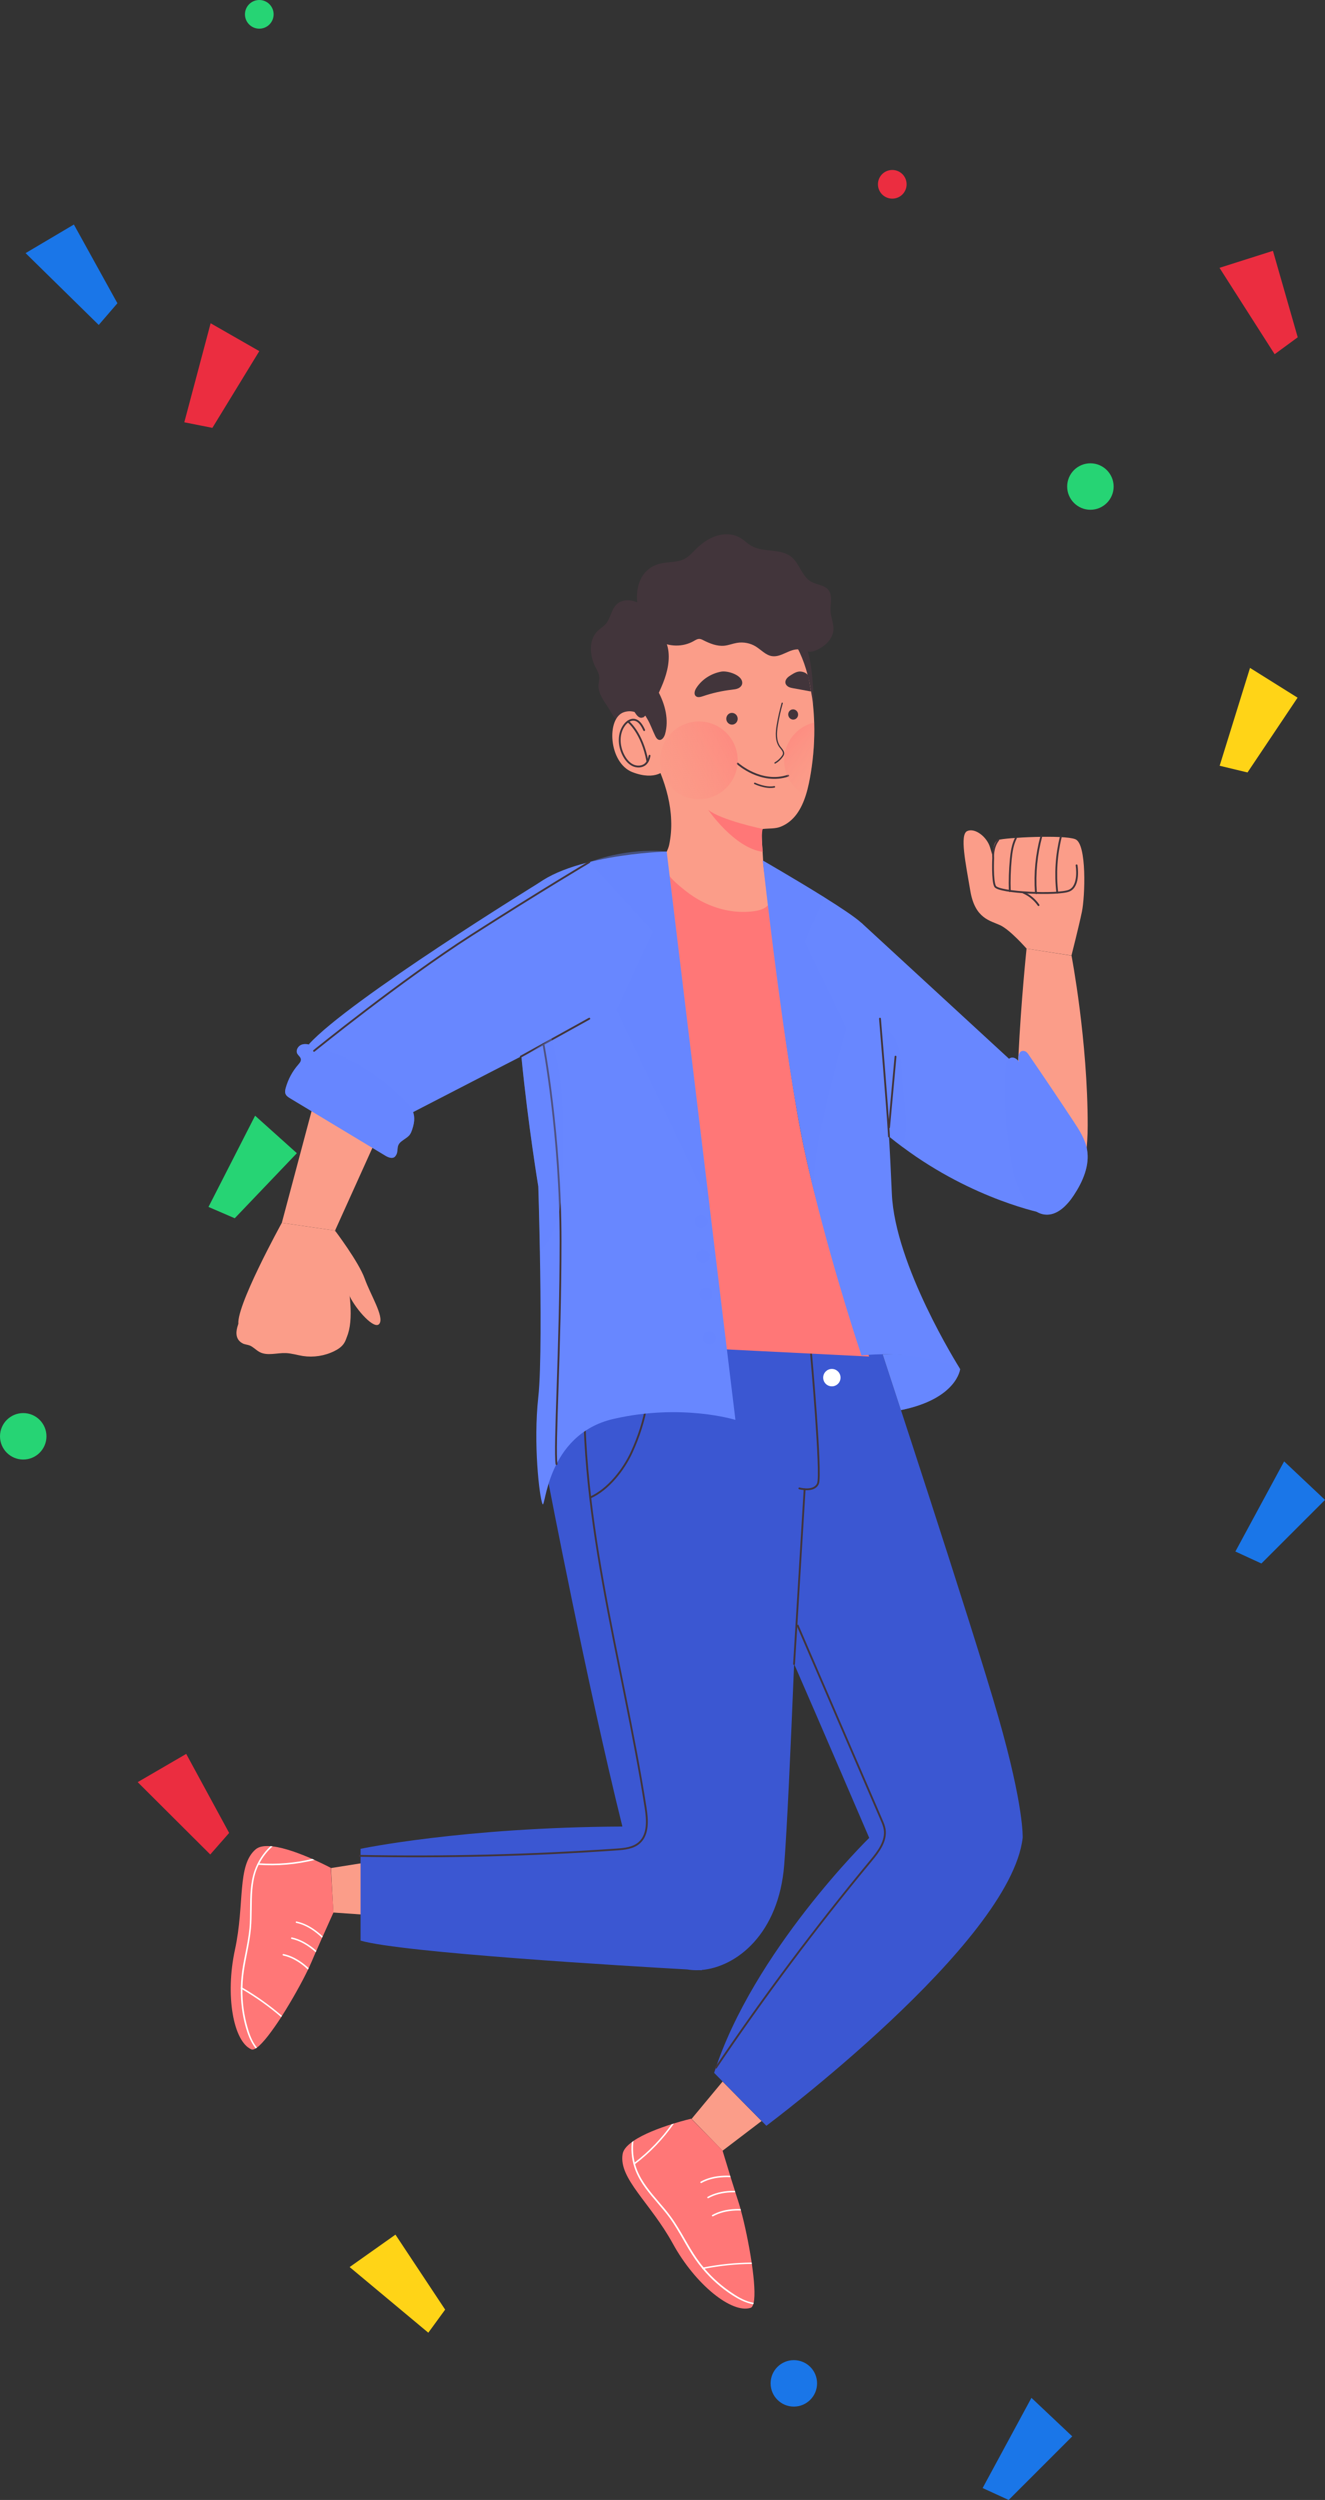 <svg width="201" height="379" viewBox="0 0 201 379" fill="none" xmlns="http://www.w3.org/2000/svg">
<rect x="0" y="0" width="201" height="379" fill="#333333" stroke="none"/>
<g clip-path="url(#clip0_106_7)">
<path d="M57.463 282.047L50.209 283.203L50.569 289.944L57.986 290.461L57.463 282.047Z" fill="#FB9D89"/>
<path d="M38.982 310.422C38.917 310.471 38.852 310.512 38.786 310.545C38.524 310.709 38.295 310.767 38.124 310.685C35.401 309.487 34.133 302.516 35.646 295.562C37.151 288.608 35.924 282.744 38.811 280.341C39.309 279.931 40.094 279.808 41.027 279.89C41.027 279.89 41.027 279.89 41.035 279.882C41.133 279.898 41.239 279.898 41.354 279.915C43.218 280.136 45.565 281.03 47.38 281.825C47.495 281.875 47.609 281.924 47.724 281.981C49.155 282.629 50.177 283.17 50.177 283.17L50.586 289.944C50.586 289.944 49.882 291.478 48.967 293.553C48.934 293.618 48.901 293.692 48.86 293.766C48.59 294.389 48.296 295.045 48.002 295.734C47.969 295.8 47.936 295.882 47.895 295.947L47.249 297.448C47.127 297.727 46.988 298.039 46.832 298.383C46.8 298.449 46.767 298.523 46.726 298.596C45.802 300.515 44.297 303.222 42.785 305.6C42.744 305.666 42.703 305.723 42.67 305.789C41.28 307.913 39.931 309.725 38.982 310.422Z" fill="#FF7777"/>
<path d="M38.982 310.422C38.917 310.471 38.852 310.512 38.786 310.545C37.985 309.545 37.568 308.306 37.306 307.404C36.758 305.493 36.496 303.468 36.537 301.45C36.537 301.401 36.537 301.352 36.537 301.303C36.545 300.729 36.586 300.163 36.644 299.605C36.758 298.449 36.995 297.276 37.224 296.144C37.469 294.889 37.723 293.594 37.846 292.306C37.928 291.347 37.928 290.354 37.936 289.395C37.952 287.459 37.968 285.458 38.614 283.597C39.097 282.203 39.939 280.915 41.027 279.89C41.027 279.89 41.027 279.89 41.035 279.882C41.133 279.898 41.239 279.898 41.354 279.915C40.536 280.636 39.857 281.514 39.358 282.481C39.309 282.547 39.277 282.621 39.244 282.695L39.236 282.703C39.08 283.023 38.95 283.334 38.835 283.662C38.214 285.483 38.197 287.468 38.181 289.387C38.165 290.354 38.165 291.355 38.075 292.331C37.96 293.627 37.707 294.93 37.461 296.193C37.241 297.317 37.012 298.473 36.889 299.63C36.832 300.187 36.791 300.753 36.783 301.327C36.775 301.417 36.775 301.508 36.766 301.581L36.775 301.59C36.75 303.533 37.012 305.485 37.543 307.33C37.788 308.232 38.197 309.454 38.982 310.422Z" fill="white"/>
<path d="M48.844 293.774C48.599 293.536 48.353 293.315 48.084 293.102C47.045 292.265 45.99 291.732 44.952 291.519C44.935 291.511 44.919 291.503 44.895 291.486C44.87 291.462 44.854 291.421 44.862 291.388C44.87 291.322 44.935 291.281 44.993 291.298C46.08 291.527 47.168 292.077 48.231 292.93C48.484 293.126 48.721 293.331 48.95 293.561C48.918 293.627 48.885 293.692 48.844 293.774Z" fill="white"/>
<path d="M47.887 295.964C47.724 295.808 47.544 295.669 47.372 295.529C46.334 294.693 45.279 294.16 44.24 293.946C44.224 293.938 44.191 293.93 44.183 293.914C44.158 293.889 44.142 293.848 44.158 293.807C44.167 293.741 44.224 293.709 44.289 293.717C45.369 293.955 46.456 294.504 47.527 295.349C47.683 295.472 47.846 295.619 48.002 295.751C47.953 295.816 47.92 295.89 47.887 295.964Z" fill="white"/>
<path d="M46.71 298.596C46.513 298.4 46.301 298.227 46.088 298.047C45.05 297.21 44.003 296.677 42.956 296.464C42.94 296.456 42.924 296.448 42.907 296.431C42.883 296.407 42.858 296.366 42.866 296.325C42.883 296.267 42.948 296.218 43.005 296.235C44.085 296.456 45.172 297.005 46.235 297.867C46.432 298.031 46.644 298.203 46.824 298.383C46.783 298.457 46.751 298.523 46.71 298.596Z" fill="white"/>
<path d="M47.715 281.981C44.943 282.662 42.09 282.916 39.236 282.711L39.228 282.719C39.219 282.711 39.211 282.711 39.195 282.711C39.17 282.711 39.146 282.703 39.13 282.686C39.105 282.662 39.089 282.621 39.089 282.588C39.097 282.522 39.154 282.473 39.211 282.473C39.26 282.473 39.301 282.481 39.35 282.481C42.057 282.662 44.747 282.44 47.372 281.817C47.486 281.875 47.601 281.924 47.715 281.981Z" fill="white"/>
<path d="M42.654 305.797C40.822 304.214 38.843 302.812 36.758 301.598C36.693 301.557 36.644 301.524 36.578 301.483C36.57 301.475 36.562 301.475 36.554 301.475C36.545 301.467 36.545 301.467 36.545 301.458C36.513 301.426 36.513 301.368 36.537 301.327C36.545 301.319 36.545 301.319 36.545 301.311C36.578 301.278 36.644 301.262 36.684 301.286C36.717 301.303 36.742 301.319 36.774 301.335C38.884 302.566 40.904 304.001 42.768 305.6C42.727 305.666 42.687 305.723 42.654 305.797Z" fill="white"/>
<path d="M109.616 315.564L104.915 321.223L109.616 326.053L115.528 321.551L109.616 315.564Z" fill="#FB9D89"/>
<path d="M114.326 349.114C114.31 349.196 114.294 349.27 114.261 349.336C114.171 349.631 114.04 349.828 113.852 349.877C111.015 350.771 105.487 346.367 102.061 340.126C98.635 333.902 93.851 330.293 94.448 326.578C94.546 325.938 95.061 325.332 95.822 324.774C95.822 324.774 95.822 324.774 95.822 324.766C95.903 324.708 95.985 324.643 96.083 324.577C97.629 323.511 99.992 322.633 101.873 322.035C101.995 322.002 102.11 321.961 102.232 321.92C103.737 321.461 104.857 321.198 104.857 321.198L109.608 326.029C109.608 326.029 110.091 327.644 110.761 329.817C110.778 329.891 110.802 329.965 110.827 330.047C111.031 330.695 111.244 331.384 111.473 332.097C111.489 332.171 111.522 332.253 111.538 332.327L112.037 333.877C112.127 334.164 112.233 334.492 112.331 334.853C112.348 334.927 112.372 335 112.388 335.082C112.953 337.133 113.599 340.167 114.016 342.955C114.024 343.029 114.032 343.103 114.048 343.177C114.416 345.711 114.588 347.974 114.326 349.114Z" fill="#FF7777"/>
<path d="M114.326 349.114C114.31 349.196 114.294 349.27 114.261 349.336C113.002 349.114 111.873 348.458 111.08 347.95C109.412 346.867 107.883 345.522 106.591 343.981C106.566 343.94 106.526 343.907 106.501 343.866C106.133 343.431 105.79 342.98 105.471 342.513C104.8 341.561 104.211 340.528 103.639 339.527C103.001 338.42 102.339 337.28 101.587 336.231C101.014 335.451 100.368 334.705 99.747 333.975C98.487 332.507 97.187 330.99 96.451 329.161C95.895 327.792 95.683 326.266 95.838 324.782C95.838 324.782 95.838 324.782 95.838 324.774C95.92 324.716 96.001 324.651 96.1 324.585C95.961 325.668 96.026 326.775 96.288 327.841C96.296 327.923 96.312 327.997 96.345 328.079V328.087C96.435 328.431 96.549 328.751 96.68 329.079C97.408 330.859 98.7 332.368 99.943 333.82C100.573 334.558 101.227 335.304 101.791 336.099C102.56 337.149 103.222 338.297 103.868 339.413C104.44 340.405 105.029 341.43 105.691 342.381C106.01 342.841 106.354 343.3 106.722 343.726C106.779 343.8 106.836 343.866 106.877 343.931H106.885C108.136 345.407 109.625 346.703 111.236 347.745C111.996 348.261 113.108 348.909 114.326 349.114Z" fill="white"/>
<path d="M110.827 330.072C110.483 330.055 110.156 330.055 109.813 330.072C108.488 330.129 107.335 330.424 106.411 330.949C106.395 330.957 106.37 330.957 106.346 330.957C106.313 330.957 106.272 330.941 106.256 330.9C106.215 330.843 106.239 330.769 106.288 330.744C107.253 330.203 108.439 329.891 109.796 329.842C110.115 329.826 110.434 329.826 110.753 329.842C110.786 329.916 110.802 329.99 110.827 330.072Z" fill="white"/>
<path d="M111.538 332.36C111.317 332.352 111.088 332.36 110.867 332.368C109.543 332.425 108.39 332.721 107.466 333.245C107.449 333.254 107.417 333.262 107.4 333.262C107.359 333.262 107.327 333.237 107.31 333.196C107.278 333.139 107.294 333.073 107.351 333.04C108.316 332.507 109.502 332.196 110.859 332.138C111.064 332.13 111.276 332.13 111.473 332.13C111.489 332.204 111.522 332.286 111.538 332.36Z" fill="white"/>
<path d="M112.388 335.123C112.11 335.107 111.832 335.115 111.562 335.123C110.238 335.181 109.093 335.476 108.161 336.001C108.144 336.009 108.12 336.009 108.104 336.009C108.063 336.009 108.022 335.993 108.005 335.952C107.981 335.894 107.997 335.82 108.054 335.796C109.011 335.255 110.189 334.943 111.554 334.894C111.816 334.886 112.078 334.877 112.339 334.894C112.347 334.959 112.364 335.033 112.388 335.123Z" fill="white"/>
<path d="M102.232 321.944C100.589 324.29 98.61 326.365 96.329 328.087V328.095C96.32 328.095 96.312 328.103 96.304 328.112C96.288 328.128 96.255 328.136 96.239 328.136C96.198 328.136 96.165 328.12 96.149 328.087C96.108 328.03 96.124 327.956 96.165 327.923C96.206 327.898 96.239 327.866 96.279 327.841C98.438 326.184 100.311 324.249 101.881 322.051C101.995 322.018 102.11 321.977 102.232 321.944Z" fill="white"/>
<path d="M114.057 343.218C111.644 343.234 109.232 343.488 106.861 343.948C106.787 343.956 106.722 343.964 106.648 343.989C106.64 343.989 106.632 343.997 106.624 343.997C106.615 343.997 106.615 343.997 106.607 343.989C106.558 343.989 106.526 343.94 106.517 343.899C106.517 343.89 106.517 343.89 106.517 343.882C106.517 343.833 106.558 343.784 106.607 343.767C106.648 343.759 106.673 343.759 106.705 343.751C109.101 343.283 111.563 343.029 114.024 343.005C114.024 343.07 114.032 343.144 114.057 343.218Z" fill="white"/>
<path d="M151.451 260.314C147.534 246.635 133.78 204.966 133.78 204.966L114.858 204.753L86.712 201.259L83.229 224.919C83.229 224.919 89.092 255.476 94.415 276.905C70.194 277.028 54.699 280.284 54.699 280.284V294.201C61.011 296.038 95.192 298.063 104.244 298.572C104.841 298.67 105.462 298.711 106.108 298.678C106.329 298.687 106.452 298.695 106.452 298.695L106.444 298.654C111.759 298.186 118.145 293.151 118.963 282.719C119.388 277.331 119.936 265.276 120.467 252.261C124.343 261.126 131.858 278.627 131.858 278.627C131.858 278.627 114.22 295.849 108.333 314.252L116.256 322.273C116.256 322.273 153.258 294.668 155.138 278.627C155.138 278.635 155.376 274.002 151.451 260.314Z" fill="#3B57D2"/>
<path d="M122.062 225.788L120.459 252.269" stroke="#42353B" stroke-width="0.282" stroke-miterlimit="10" stroke-linecap="round" stroke-linejoin="round"/>
<path d="M123.027 205.13C123.027 205.13 124.67 223.574 124.082 224.919C123.493 226.264 121.26 225.641 121.26 225.641" stroke="#42353B" stroke-width="0.282" stroke-miterlimit="10" stroke-linecap="round" stroke-linejoin="round"/>
<path d="M126.191 210.173C126.918 210.173 127.508 209.582 127.508 208.853C127.508 208.124 126.918 207.533 126.191 207.533C125.464 207.533 124.875 208.124 124.875 208.853C124.875 209.582 125.464 210.173 126.191 210.173Z" fill="white"/>
<path d="M88.838 205.515C87.268 228.585 94.382 251.228 97.939 274.075C98.226 275.929 98.373 278.135 96.966 279.373C96.05 280.177 94.734 280.308 93.516 280.39C80.522 281.284 67.488 281.596 54.47 281.35" stroke="#42353B" stroke-width="0.282" stroke-miterlimit="10"/>
<path d="M120.966 246.348C125.218 256.189 129.462 266.038 133.714 275.88C133.919 276.347 134.115 276.815 134.197 277.315C134.491 279.086 133.265 280.718 132.112 282.096C123.746 292.183 115.888 302.68 108.553 313.547" stroke="#42353B" stroke-width="0.282" stroke-miterlimit="10"/>
<path d="M89.533 227.026C92.24 225.837 94.611 222.819 95.838 220.129C97.923 215.553 99.051 210.387 98.054 205.466" stroke="#42353B" stroke-width="0.282" stroke-miterlimit="10"/>
<path d="M145.653 207.549C145.653 207.549 145.187 212.051 136.674 213.774L133.902 205.318C133.894 205.318 141.728 205.031 145.653 207.549Z" fill="#6887FF"/>
<path opacity="0.43" d="M145.653 207.549C145.653 207.549 145.187 212.051 136.674 213.774L133.902 205.318C133.894 205.318 141.728 205.031 145.653 207.549Z" fill="#6887FF"/>
<path d="M155.727 143.811C155.727 143.811 152.432 175.073 155.727 180.494C159.023 185.923 164.984 183.57 165 170.653C165.017 157.737 162.547 144.877 162.547 144.877L155.727 143.811Z" fill="#FB9D89"/>
<path d="M155.727 143.811C155.727 143.811 153.258 140.982 151.729 140.268C150.2 139.555 147.91 139.268 147.199 135.077C146.495 130.887 145.555 126.524 146.724 125.991C147.902 125.457 149.725 126.876 150.191 128.467C150.666 130.058 150.666 130.058 150.666 130.058C150.666 130.058 150.428 127.696 151.426 127.344C152.424 126.991 161.361 126.515 163.128 127.229C164.894 127.934 164.599 135.938 164.125 138.218C163.651 140.498 162.539 144.861 162.539 144.861L155.727 143.811Z" fill="#FB9D89"/>
<path d="M163.316 131.19C163.316 131.19 163.847 134.315 162.195 135.02C160.552 135.725 151.516 135.356 150.96 134.372C150.502 133.544 150.666 130.066 150.666 130.066C150.666 130.066 150.502 128.549 151.426 127.352" stroke="#42353B" stroke-width="0.282" stroke-miterlimit="10" stroke-linecap="round" stroke-linejoin="round"/>
<path d="M154.108 127.057C153.601 128.049 153.438 129.181 153.331 130.296C153.184 131.887 153.127 133.486 153.184 135.086" stroke="#42353B" stroke-width="0.282" stroke-miterlimit="10" stroke-linecap="round" stroke-linejoin="round"/>
<path d="M157.976 126.753C157.224 129.517 156.938 132.404 157.142 135.266C157.142 135.315 157.158 135.381 157.216 135.389C157.265 135.397 157.248 135.282 157.216 135.323" stroke="#42353B" stroke-width="0.282" stroke-miterlimit="10" stroke-linecap="round" stroke-linejoin="round"/>
<path d="M160.928 126.852C160.241 129.607 160.061 132.494 160.388 135.315" stroke="#42353B" stroke-width="0.282" stroke-miterlimit="10" stroke-linecap="round" stroke-linejoin="round"/>
<path d="M155.253 135.323C156.169 135.725 156.97 136.389 157.543 137.218" stroke="#42353B" stroke-width="0.282" stroke-miterlimit="10" stroke-linecap="round" stroke-linejoin="round"/>
<path d="M47.675 166.913L42.752 185.382L50.823 186.563L57.839 171.039L47.675 166.913Z" fill="#FB9D89"/>
<path d="M42.752 185.382C42.752 185.382 35.441 198.618 36.21 200.956C36.979 203.293 48.149 207.156 51.796 203.867C55.443 200.587 50.823 186.563 50.823 186.563L42.752 185.382Z" fill="#FB9D89"/>
<path d="M36.791 203.654C37.118 203.834 37.51 203.842 37.862 203.974C38.418 204.187 38.827 204.671 39.35 204.958C40.536 205.606 42 205.081 43.349 205.13C44.224 205.163 45.074 205.433 45.941 205.573C47.56 205.819 49.261 205.556 50.725 204.827C51.256 204.564 51.771 204.228 52.123 203.744C52.548 203.154 52.687 202.407 52.802 201.686C53.088 199.947 53.292 198.02 52.311 196.568C51.845 195.879 51.15 195.371 50.414 194.969C47.936 193.624 44.87 193.419 42.237 194.42C40.078 195.248 38.549 196.765 37.273 198.643C36.48 199.808 34.837 202.604 36.791 203.654Z" fill="#FB9D89"/>
<path d="M50.823 186.563C50.823 186.563 54.413 191.303 55.312 193.813C56.212 196.33 58.28 199.57 57.569 200.66C56.858 201.751 54.028 198.553 53.039 196.503C52.049 194.452 50.651 191.541 50.651 191.541L50.88 186.169" fill="#FB9D89"/>
<path d="M100.654 130.452C100.654 130.452 104.906 170.276 105.364 183.643C105.822 197.011 106.762 204.4 106.762 204.4L131.85 205.655C131.85 205.655 124.196 187.957 120.892 168.414C117.581 148.879 116.853 135.979 116.853 135.979L100.654 130.452Z" fill="#FF7777"/>
<path d="M123.444 105.898C123.46 106.259 123.477 106.653 123.289 106.964C122.863 106.284 122.626 105.513 122.397 104.742C121.874 102.962 121.408 101.166 120.991 99.362C120.844 98.739 120.786 97.919 121.342 97.615C123.06 96.656 123.395 104.922 123.444 105.898Z" fill="#42353B"/>
<path d="M92.338 107.383C91.618 106.259 90.694 105.111 90.801 103.782C90.825 103.43 90.923 103.085 90.915 102.741C90.899 102.134 90.564 101.593 90.294 101.06C89.435 99.337 89.28 97.008 90.654 95.663C91.038 95.286 91.52 95.007 91.88 94.606C92.641 93.736 92.722 92.391 93.565 91.604C94.472 90.751 95.977 90.882 97.048 91.514C98.708 92.49 99.599 94.359 100.352 96.139C101.12 97.927 101.856 99.944 101.186 101.773C100.957 102.396 100.581 102.962 100.188 103.495C99.035 105.07 97.735 106.53 96.312 107.858C95.781 108.359 94.955 109.392 94.153 109.334C93.262 109.269 92.755 108.03 92.338 107.383Z" fill="#42353B"/>
<path d="M123.509 109.539C123.485 108.654 123.427 107.768 123.338 106.899C123.313 106.538 123.264 106.185 123.207 105.816L122.79 103.454C122.79 103.413 122.773 103.364 122.765 103.323C122.724 103.134 122.692 102.979 122.651 102.806C122.602 102.618 122.569 102.446 122.503 102.265C121.898 99.977 120.958 97.763 119.47 95.983C117.303 93.351 114.106 91.538 110.679 91.251C109.764 91.177 108.839 91.21 107.915 91.366C107.711 91.382 107.523 91.432 107.31 91.481C107.212 91.497 107.114 91.522 107.008 91.546C106.803 91.604 106.615 91.645 106.386 91.71C103.451 92.572 101.006 94.523 99.329 97.156C98.25 98.845 97.858 101.166 97.612 103.151C97.4 104.931 97.4 106.735 97.629 108.523C97.637 108.605 97.653 108.695 97.678 108.81C97.702 109.08 97.751 109.351 97.809 109.597C98.291 112.238 99.215 114.747 100.204 117.224C101.096 119.471 101.734 121.89 101.815 124.342C101.873 125.597 101.766 126.852 101.513 128.082C101.357 128.804 100.932 129.46 100.72 130.165C100.147 132.018 102.625 133.946 103.901 134.979C105.675 136.414 107.776 137.464 110.009 137.948C111.137 138.194 112.298 138.3 113.46 138.226C115.447 138.112 117.376 137.636 116.861 135.192C116.632 134.118 116.068 133.15 115.913 132.051C115.766 130.969 115.741 129.886 115.667 128.795C115.643 128.328 115.594 127.852 115.586 127.368C115.577 127.024 115.447 126.097 115.651 125.81C115.659 125.794 115.659 125.786 115.659 125.753C115.651 125.736 115.667 125.712 115.676 125.704C115.684 125.695 115.684 125.687 115.7 125.679C116.632 125.564 117.605 125.679 118.48 125.31C120.5 124.482 121.588 122.604 122.234 120.57C122.61 119.397 122.839 118.167 123.019 117.06C123.403 114.657 123.591 112.098 123.509 109.539Z" fill="#FB9D89"/>
<path d="M107.425 122.768C107.425 122.768 111.391 128.574 115.716 129.14C115.577 128.024 115.512 126.934 115.651 125.794C115.659 125.777 115.659 125.769 115.659 125.753C115.659 125.728 115.667 125.712 115.676 125.695C115.684 125.679 115.692 125.671 115.7 125.671C115.7 125.671 109.33 124.334 107.425 122.768Z" fill="#FF7777"/>
<path d="M99.616 111.188C99.166 110.729 97.391 107.079 94.66 107.965C91.937 108.85 92.33 115.666 95.936 117.06C99.55 118.454 100.924 116.65 100.924 116.65L99.616 111.188Z" fill="#FB9D89"/>
<path d="M97.719 110.688C97.4 109.982 96.942 109.195 96.173 109.113C95.617 109.056 95.102 109.433 94.759 109.867C93.753 111.155 93.826 113.049 94.579 114.493C94.898 115.108 95.347 115.69 95.969 116.002C96.59 116.313 97.408 116.297 97.923 115.83C98.275 115.51 98.447 115.042 98.537 114.575" stroke="#42353B" stroke-width="0.282" stroke-miterlimit="10" stroke-linecap="round" stroke-linejoin="round"/>
<path d="M95.274 109.384C95.274 109.384 97.408 111.016 98.217 115.436" stroke="#42353B" stroke-width="0.282" stroke-miterlimit="10" stroke-linecap="round" stroke-linejoin="round"/>
<path d="M117.573 115.764C117.54 115.764 117.499 115.748 117.483 115.715C117.458 115.666 117.475 115.608 117.515 115.584C117.932 115.346 118.3 115.018 118.587 114.624C118.66 114.517 118.742 114.403 118.758 114.28C118.807 113.993 118.595 113.738 118.39 113.484C118.341 113.427 118.292 113.369 118.251 113.312C117.524 112.361 117.638 110.999 117.818 109.917C118.006 108.793 118.26 107.67 118.57 106.579C118.587 106.53 118.636 106.497 118.685 106.513C118.734 106.53 118.767 106.587 118.75 106.636C118.439 107.719 118.186 108.842 118.006 109.958C117.826 111.065 117.728 112.311 118.399 113.197C118.439 113.254 118.489 113.312 118.538 113.369C118.758 113.64 119.02 113.952 118.955 114.321C118.922 114.485 118.832 114.632 118.742 114.755C118.439 115.165 118.055 115.518 117.614 115.764C117.597 115.756 117.589 115.764 117.573 115.764Z" fill="#42353B"/>
<path d="M121.064 108.227C121.122 108.654 120.827 109.039 120.418 109.088C120.009 109.138 119.633 108.834 119.576 108.408C119.527 107.981 119.813 107.596 120.222 107.547C120.631 107.497 121.007 107.801 121.064 108.227Z" fill="#42353B"/>
<path d="M111.865 108.703C112.012 109.17 111.75 109.671 111.301 109.818C110.843 109.966 110.36 109.695 110.213 109.228C110.074 108.76 110.328 108.26 110.777 108.112C111.235 107.973 111.726 108.235 111.865 108.703Z" fill="#42353B"/>
<path d="M105.634 104.299C105.389 104.676 105.217 105.226 105.544 105.529C105.822 105.792 106.272 105.669 106.64 105.546C108.054 105.062 109.526 104.734 111.015 104.561C111.35 104.52 111.693 104.488 111.996 104.348C112.298 104.209 112.568 103.93 112.593 103.594C112.699 102.355 110.36 101.634 109.404 101.822C107.883 102.101 106.468 102.995 105.634 104.299Z" fill="#42353B"/>
<path d="M122.61 102.413C122.618 102.405 122.618 102.405 122.61 102.405C122.364 102.077 121.988 101.855 121.449 101.806C120.942 101.765 120.476 102.036 120.042 102.306C119.805 102.454 119.56 102.61 119.388 102.815C119.2 103.028 119.094 103.315 119.159 103.586C119.216 103.832 119.421 104.028 119.641 104.143C119.87 104.258 120.124 104.299 120.369 104.348C120.721 104.414 121.072 104.479 121.424 104.537C121.907 104.627 122.397 104.717 122.88 104.807C122.92 104.807 122.978 104.816 123.01 104.791C123.019 104.783 123.019 104.783 123.027 104.775L122.61 102.413Z" fill="#42353B"/>
<path d="M114.498 118.766C114.498 118.766 116.117 119.553 117.466 119.29" stroke="#42353B" stroke-width="0.237" stroke-miterlimit="10" stroke-linecap="round" stroke-linejoin="round"/>
<path d="M111.906 115.764C111.906 115.764 115.455 118.971 119.568 117.593" stroke="#42353B" stroke-width="0.282" stroke-miterlimit="10" stroke-linecap="round" stroke-linejoin="round"/>
<path d="M111.906 115.272C111.906 118.528 109.273 121.168 106.027 121.168C102.78 121.168 100.147 118.528 100.147 115.272C100.147 112.016 102.78 109.375 106.027 109.375C109.273 109.375 111.906 112.016 111.906 115.272Z" fill="url(#paint0_linear_106_7)"/>
<path d="M123.019 117.052C122.847 118.159 122.61 119.389 122.234 120.562C120.287 119.602 118.955 117.593 118.955 115.28C118.955 112.484 120.901 110.146 123.509 109.539C123.591 112.098 123.403 114.657 123.019 117.052Z" fill="url(#paint1_linear_106_7)"/>
<path d="M98.798 107.194C99.362 106.226 99.877 105.226 100.319 104.184C101.047 102.503 101.611 100.65 101.406 98.788C101.202 96.935 100.024 95.114 98.389 94.835C96.606 94.532 94.906 96.188 94.358 98.148C93.818 100.1 94.186 102.224 94.75 104.168C95.143 105.513 95.625 106.882 96.337 108.055C97.326 109.662 98.078 108.416 98.798 107.194Z" fill="#42353B"/>
<path d="M100.082 85.461C101.341 85.133 102.747 85.322 103.884 84.707C104.506 84.371 104.972 83.838 105.47 83.337C106.345 82.46 107.368 81.689 108.553 81.279C109.739 80.869 111.113 80.877 112.2 81.484C112.863 81.853 113.386 82.427 114.048 82.788C115.855 83.788 118.366 83.116 119.993 84.379C121.31 85.396 121.612 87.389 123.068 88.201C123.902 88.668 125.03 88.684 125.643 89.406C126.363 90.259 125.93 91.522 125.987 92.629C126.036 93.605 126.502 94.548 126.428 95.524C126.322 96.877 125.177 97.96 123.918 98.534C123.615 98.673 123.288 98.796 122.945 98.804C122.356 98.821 121.808 98.509 121.22 98.452C119.797 98.312 118.546 99.674 117.131 99.477C116.166 99.337 115.479 98.525 114.662 98.017C113.827 97.5 112.789 97.295 111.808 97.459C111.154 97.566 110.532 97.829 109.87 97.894C108.758 98.001 107.678 97.558 106.689 97.058C106.509 96.967 106.321 96.869 106.116 96.861C105.789 96.844 105.503 97.033 105.217 97.197C103.606 98.115 101.472 98.091 99.885 97.131C96.148 94.876 94.889 86.806 100.082 85.461Z" fill="#42353B"/>
<path d="M99.403 111.582C99.526 111.836 99.697 112.098 99.967 112.164C100.425 112.27 100.76 111.737 100.891 111.286C101.496 109.138 100.908 106.809 99.853 104.84C99.534 104.25 99.01 103.602 98.356 103.733C97.702 103.864 97.465 104.652 97.342 105.308C97.252 105.792 97.171 106.284 97.212 106.776C97.285 107.612 97.792 108.285 98.193 108.99C98.683 109.81 98.978 110.72 99.403 111.582Z" fill="#42353B"/>
<path d="M111.563 215.258C111.563 215.258 103.467 212.732 93.107 215.102C82.763 217.456 82.763 229.093 82.288 227.994C81.822 226.895 80.882 218.875 81.659 211.797C82.117 207.648 82.035 197.388 81.896 189.622C81.798 184.135 81.659 179.871 81.659 179.871C81.659 179.871 80.113 170.563 79.116 160.402C78.069 149.831 77.611 138.325 80.089 135.364C84.946 129.542 101.129 129.099 101.129 129.099L111.563 215.258Z" fill="#6887FF"/>
<path d="M145.645 207.533C138.588 204.4 130.681 205.499 130.681 205.499C130.681 205.499 126.698 193.632 123.55 180.904C123.059 178.944 122.602 176.96 122.168 175C118.946 160.213 115.708 130.452 115.708 130.452C115.708 130.452 120.754 133.355 125.079 136.053C127.532 137.587 129.74 139.055 130.681 139.916C133.281 142.278 134.826 169.956 135.292 180.97C135.759 191.803 145.35 207.057 145.645 207.533Z" fill="#6887FF"/>
<path d="M81.83 133.798C81.83 133.798 52.965 151.553 46.849 158.319C46.849 158.319 59.867 165.208 61.903 168.996C61.903 168.996 86.213 156.433 86.679 156.269C87.154 156.121 81.83 133.798 81.83 133.798Z" fill="#6887FF"/>
<path d="M158.352 183.955C158.352 183.955 147.738 181.962 136.92 173.892C136.241 173.392 135.562 172.867 134.884 172.31C134.875 172.301 134.875 172.301 134.867 172.293L134.843 172.055C134.835 172.039 134.835 172.014 134.835 171.998L134.368 168.365L130.689 139.916L154.443 161.78L158.352 183.955Z" fill="#6887FF"/>
<path d="M153.364 160.361C152.742 160.541 152.587 161.337 152.546 161.985C152.293 166.454 152.538 170.956 153.266 175.377C153.658 177.788 154.239 180.248 155.678 182.216C156.365 183.151 157.322 183.988 158.475 184.127C160.323 184.349 161.86 182.766 162.89 181.208C164.256 179.141 165.343 176.681 164.894 174.245C164.607 172.687 163.716 171.309 162.841 169.989C160.609 166.61 158.352 163.256 156.062 159.926C155.899 159.68 155.702 159.426 155.424 159.352C154.46 159.098 154.345 160.484 154.631 161.058C154.378 160.631 153.879 160.213 153.364 160.361Z" fill="#6887FF"/>
<path opacity="0.36" d="M153.364 160.361C152.742 160.541 152.587 161.337 152.546 161.985C152.293 166.454 152.538 170.956 153.266 175.377C153.658 177.788 154.239 180.248 155.678 182.216C156.365 183.151 157.322 183.988 158.475 184.127C160.323 184.349 161.86 182.766 162.89 181.208C164.256 179.141 165.343 176.681 164.894 174.245C164.607 172.687 163.716 171.309 162.841 169.989C160.609 166.61 158.352 163.256 156.062 159.926C155.899 159.68 155.702 159.426 155.424 159.352C154.46 159.098 154.345 160.484 154.631 161.058C154.378 160.631 153.879 160.213 153.364 160.361Z" fill="#6887FF"/>
<path opacity="0.36" d="M137.451 170.268C137.451 171.49 137.296 172.736 136.92 173.892C136.241 173.392 135.562 172.867 134.883 172.31C134.867 172.219 134.859 172.137 134.834 172.047C134.826 172.031 134.826 172.006 134.826 171.99C134.679 171.211 134.556 170.563 134.532 170.309C134.466 169.661 134.409 169.005 134.36 168.357C134.229 166.741 134.131 165.126 134.049 163.502C133.959 161.599 133.33 158.63 133.886 156.81C134.524 154.735 136.2 158.114 136.445 159.155C136.764 160.525 136.731 161.944 136.821 163.354C136.96 165.675 137.443 167.963 137.451 170.268Z" fill="#6887FF"/>
<path d="M133.493 154.432C133.493 154.432 134.638 168.086 134.859 172.293" stroke="#42353B" stroke-width="0.282" stroke-miterlimit="10" stroke-linecap="round" stroke-linejoin="round"/>
<path d="M135.848 160.189L134.867 170.907" stroke="#42353B" stroke-width="0.282" stroke-miterlimit="10" stroke-linecap="round" stroke-linejoin="round"/>
<path d="M47.331 158.458C46.808 158.319 46.252 158.188 45.745 158.376C45.238 158.565 44.845 159.196 45.082 159.705C45.238 160.025 45.606 160.23 45.647 160.591C45.679 160.902 45.45 161.165 45.254 161.394C44.371 162.395 43.717 163.608 43.349 164.912C43.267 165.208 43.202 165.519 43.3 165.806C43.414 166.134 43.725 166.331 44.019 166.512C45.679 167.512 47.347 168.513 49.007 169.513C52.156 171.408 55.304 173.302 58.444 175.196C58.91 175.483 59.572 175.738 59.94 175.319C60.627 174.524 59.916 173.778 60.913 173.023C61.993 172.211 62.254 172.31 62.679 170.735C63.317 168.349 61.952 167.324 60.292 165.765C56.596 162.313 52.131 159.77 47.331 158.458Z" fill="#6887FF"/>
<path opacity="0.36" d="M47.331 158.458C46.808 158.319 46.252 158.188 45.745 158.376C45.238 158.565 44.845 159.196 45.082 159.705C45.238 160.025 45.606 160.23 45.647 160.591C45.679 160.902 45.45 161.165 45.254 161.394C44.371 162.395 43.717 163.608 43.349 164.912C43.267 165.208 43.202 165.519 43.3 165.806C43.414 166.134 43.725 166.331 44.019 166.512C45.679 167.512 47.347 168.513 49.007 169.513C52.156 171.408 55.304 173.302 58.444 175.196C58.91 175.483 59.572 175.738 59.94 175.319C60.627 174.524 59.916 173.778 60.913 173.023C61.993 172.211 62.254 172.31 62.679 170.735C63.317 168.349 61.952 167.324 60.292 165.765C56.596 162.313 52.131 159.77 47.331 158.458Z" fill="#6887FF"/>
<path opacity="0.36" d="M89.394 130.698L99.035 141.22L93.507 153.136L107.637 182.766L101.145 129.099C101.145 129.099 95.772 128.336 89.394 130.698Z" fill="#6887FF"/>
<path opacity="0.36" d="M123.526 180.683C123.534 180.765 123.542 180.839 123.55 180.904C123.059 178.944 122.602 176.96 122.168 175C118.946 160.213 115.708 130.452 115.708 130.452C115.708 130.452 120.754 133.355 125.079 136.053L122.086 142.753L128.432 155.875C128.432 155.875 122.732 174.852 123.526 180.683Z" fill="#6887FF"/>
<path opacity="0.36" d="M106.386 186.169C106.942 186.169 107.392 185.718 107.392 185.161C107.392 184.603 106.942 184.152 106.386 184.152C105.831 184.152 105.381 184.603 105.381 185.161C105.381 185.718 105.831 186.169 106.386 186.169Z" fill="#6887FF"/>
<path opacity="0.36" d="M106.632 191.475C107.187 191.475 107.638 191.024 107.638 190.467C107.638 189.91 107.187 189.458 106.632 189.458C106.076 189.458 105.626 189.91 105.626 190.467C105.626 191.024 106.076 191.475 106.632 191.475Z" fill="#6887FF"/>
<path opacity="0.36" d="M108.03 195.773C108.251 196.289 108.014 196.88 107.499 197.101C106.983 197.323 106.395 197.085 106.174 196.568C105.953 196.051 106.19 195.461 106.705 195.24C107.221 195.018 107.809 195.256 108.03 195.773Z" fill="#6887FF"/>
<path opacity="0.36" d="M108.562 202.432C108.782 202.948 108.545 203.539 108.03 203.76C107.515 203.982 106.926 203.744 106.705 203.227C106.485 202.711 106.722 202.12 107.237 201.899C107.752 201.685 108.349 201.923 108.562 202.432Z" fill="#6887FF"/>
<path d="M47.642 159.311C47.642 159.311 60.832 148.609 71.478 141.802C82.125 134.995 89.394 130.698 89.394 130.698" stroke="#42353B" stroke-width="0.282" stroke-miterlimit="10" stroke-linecap="round" stroke-linejoin="round"/>
<path d="M89.394 154.432L79.001 160.189" stroke="#42353B" stroke-width="0.282" stroke-miterlimit="10" stroke-linecap="round" stroke-linejoin="round"/>
<path d="M82.436 158.286C82.436 158.286 85.036 172.006 85.036 188.17C85.036 204.326 84.055 219.408 84.423 221.958" stroke="#42353B" stroke-width="0.282" stroke-miterlimit="10" stroke-linecap="round" stroke-linejoin="round"/>
<path opacity="0.36" d="M85.379 177.296C85.281 181.249 85.085 185.456 82.82 188.687C82.575 189.048 82.28 189.409 81.904 189.622C81.806 184.136 81.667 179.871 81.667 179.871C81.667 179.871 80.121 170.563 79.124 160.402C79.287 160.279 79.467 160.172 79.631 160.058C80.98 159.188 82.313 158.311 83.654 157.441C85.657 163.814 85.559 170.62 85.379 177.296Z" fill="#6887FF"/>
</g>
<g clip-path="url(#clip1_106_7)">
<path d="M123.948 361.323C123.948 363.274 122.364 364.845 120.424 364.845C118.472 364.845 116.9 363.263 116.9 361.323C116.9 359.373 118.483 357.802 120.424 357.802C122.375 357.802 123.948 359.373 123.948 361.323Z" fill="#1A76E8"/>
<path d="M137.532 27.942C137.532 29.134 136.561 30.115 135.357 30.115C134.164 30.115 133.182 29.145 133.182 27.942C133.182 26.738 134.152 25.768 135.357 25.768C136.561 25.768 137.532 26.738 137.532 27.942Z" fill="#EB2D40"/>
<path d="M39.335 4.347C40.536 4.347 41.509 3.374 41.509 2.173C41.509 0.973 40.536 0 39.335 0C38.134 0 37.16 0.973 37.16 2.173C37.16 3.374 38.134 4.347 39.335 4.347Z" fill="#26D474"/>
<path d="M168.937 73.76C168.937 75.711 167.353 77.282 165.413 77.282C163.472 77.282 161.888 75.7 161.888 73.76C161.888 71.81 163.472 70.238 165.413 70.238C167.353 70.238 168.937 71.821 168.937 73.76Z" fill="#26D474"/>
<path d="M3.524 221.27C5.471 221.27 7.048 219.693 7.048 217.748C7.048 215.803 5.471 214.226 3.524 214.226C1.578 214.226 0 215.803 0 217.748C0 219.693 1.578 221.27 3.524 221.27Z" fill="#26D474"/>
<path d="M3.881 38.374L14.978 49.263L17.811 45.975L11.208 34.038L3.881 38.374Z" fill="#1A76E8"/>
<path d="M38.699 169.143L31.628 182.974L35.61 184.691L45.033 174.827L38.699 169.143Z" fill="#26D474"/>
<path d="M156.468 363.519L149.063 377.194L153.011 379L162.658 369.359L156.468 363.519Z" fill="#1A76E8"/>
<path d="M194.799 221.549L187.405 235.213L191.353 237.03L201 227.389L194.799 221.549Z" fill="#1A76E8"/>
<path d="M31.952 49.007L27.959 64.019L32.219 64.866L39.335 53.231L31.952 49.007Z" fill="#EB2D40"/>
<path d="M20.888 270.176L31.896 281.143L34.762 277.878L28.249 265.896L20.888 270.176Z" fill="#EB2D40"/>
<path d="M189.625 101.256L185.019 116.091L189.245 117.105L196.84 105.77L189.625 101.256Z" fill="#FFD417"/>
<path d="M53.041 343.691L64.974 353.644L67.528 350.144L59.989 338.776L53.041 343.691Z" fill="#FFD417"/>
<path d="M184.996 40.603L193.361 53.699L196.863 51.135L193.104 38.028L184.996 40.603Z" fill="#EB2D40"/>
</g>
<defs>
<linearGradient id="paint0_linear_106_7" x1="95.046" y1="121.101" x2="111.977" y2="112.173" gradientUnits="userSpaceOnUse">
<stop stop-color="#FB9D89" stop-opacity="0"/>
<stop offset="1" stop-color="#FF7777" stop-opacity="0.5"/>
</linearGradient>
<linearGradient id="paint1_linear_106_7" x1="126.816" y1="119.347" x2="118.953" y2="111.311" gradientUnits="userSpaceOnUse">
<stop stop-color="#FB9D89" stop-opacity="0"/>
<stop offset="1" stop-color="#FF7777" stop-opacity="0.5"/>
</linearGradient>
<clipPath id="clip0_106_7">
<rect width="130" height="269" fill="white" transform="translate(35 81)"/>
</clipPath>
<clipPath id="clip1_106_7">
<rect width="201" height="379" fill="white"/>
</clipPath>
</defs>
</svg>
